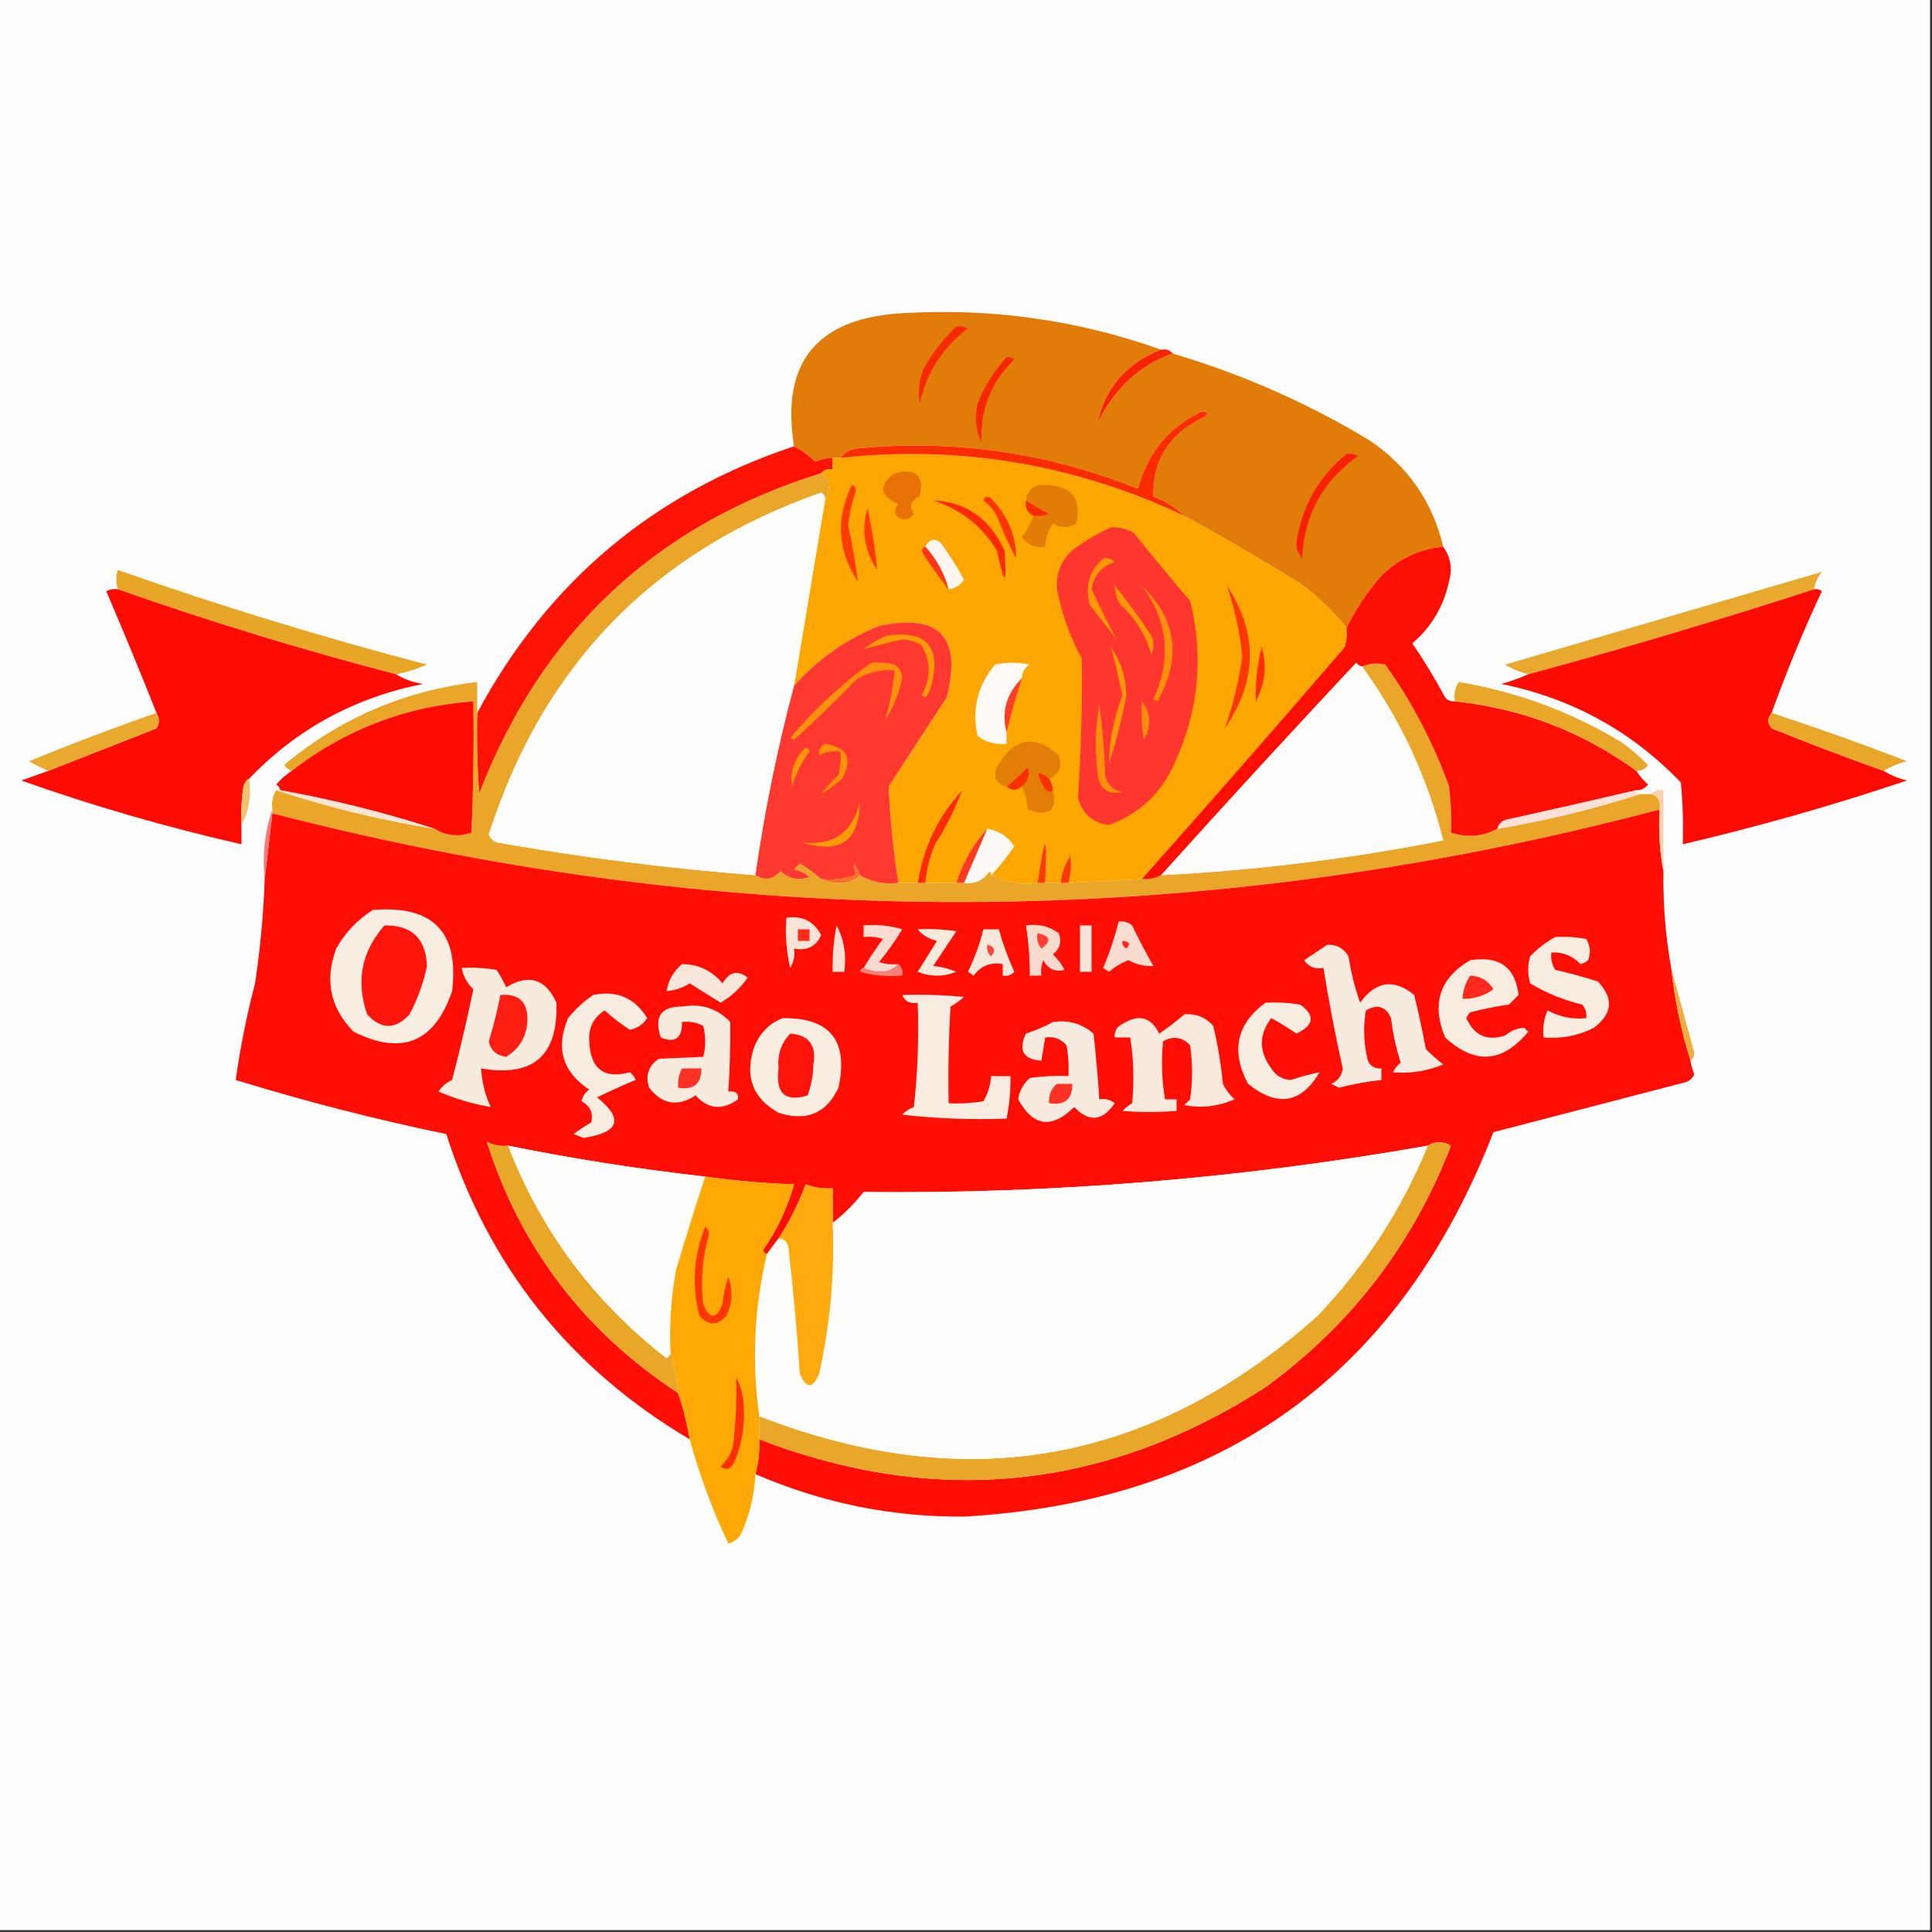 <?xml version="1.0" encoding="UTF-8"?>
<!DOCTYPE svg PUBLIC "-//W3C//DTD SVG 1.1//EN" "http://www.w3.org/Graphics/SVG/1.1/DTD/svg11.dtd">
<svg xmlns="http://www.w3.org/2000/svg" version="1.1" width="500px" height="500px" style="shape-rendering:geometricPrecision; text-rendering:geometricPrecision; image-rendering:optimizeQuality; fill-rule:evenodd; clip-rule:evenodd" xmlns:xlink="http://www.w3.org/1999/xlink">
<rect width="100%" height="100%" fill="#333333" stroke="none"/>
<g><path style="opacity:1" fill="#fffefe" d="M -0.5,-0.5 C 166.167,-0.5 332.833,-0.5 499.5,-0.5C 499.5,166.167 499.5,332.833 499.5,499.5C 332.833,499.5 166.167,499.5 -0.5,499.5C -0.5,332.833 -0.5,166.167 -0.5,-0.5 Z"/></g>
<g><path style="opacity:1" fill="#e17c08" d="M 300.5,90.5 C 291.556,93.938 286.056,100.271 284,109.5C 288.516,100.447 295.016,94.447 303.5,91.5C 321.469,96.818 338.469,104.318 354.5,114C 364.459,120.779 370.792,129.946 373.5,141.5C 367.298,142.101 361.965,144.601 357.5,149C 353.844,153.169 350.844,157.669 348.5,162.5C 345.029,158.197 341.029,154.364 336.5,151C 326.57,144.872 316.57,139.039 306.5,133.5C 304.235,131.358 301.568,129.691 298.5,128.5C 298.321,119.064 302.655,112.23 311.5,108C 312.888,107.111 312.722,106.611 311,106.5C 302.454,110.56 296.954,117.226 294.5,126.5C 271.288,117.191 247.288,113.691 222.5,116C 220.347,116.099 218.681,116.933 217.5,118.5C 216.833,118.5 216.167,118.5 215.5,118.5C 213.94,118.519 212.44,118.852 211,119.5C 209.359,117.861 207.526,116.527 205.5,115.5C 201.951,93.511 211.618,82.011 234.5,81C 257.262,79.76 279.262,82.926 300.5,90.5 Z"/></g>
<g><path style="opacity:1" fill="#f82401" d="M 300.5,90.5 C 301.791,90.263 302.791,90.596 303.5,91.5C 295.016,94.447 288.516,100.447 284,109.5C 286.056,100.271 291.556,93.938 300.5,90.5 Z"/></g>
<g><path style="opacity:1" fill="#f72901" d="M 247.5,84.5 C 248.552,84.35 249.552,84.517 250.5,85C 243.944,89.941 239.777,96.441 238,104.5C 237.542,101.442 237.876,98.442 239,95.5C 241.284,91.386 244.117,87.72 247.5,84.5 Z"/></g>
<g><path style="opacity:1" fill="#f82700" d="M 260.5,92.5 C 261.239,92.369 261.906,92.536 262.5,93C 256.474,98.888 253.641,106.054 254,114.5C 252.517,111.298 252.183,107.964 253,104.5C 254.747,100 257.247,96 260.5,92.5 Z"/></g>
<g><path style="opacity:1" fill="#fe1305" d="M 205.5,115.5 C 207.526,116.527 209.359,117.861 211,119.5C 212.44,118.852 213.94,118.519 215.5,118.5C 215.5,119.5 215.5,120.5 215.5,121.5C 214.209,121.263 213.209,121.596 212.5,122.5C 169.663,135.834 140.163,163.5 124,205.5C 123.5,198.508 123.334,191.508 123.5,184.5C 141.716,150.614 169.049,127.614 205.5,115.5 Z"/></g>
<g><path style="opacity:1" fill="#fea601" d="M 306.5,133.5 C 316.57,139.039 326.57,144.872 336.5,151C 341.029,154.364 345.029,158.197 348.5,162.5C 348.66,164.199 348.494,165.866 348,167.5C 330.664,187.668 313.164,207.668 295.5,227.5C 289.171,227.9 282.838,228.233 276.5,228.5C 277.167,226.181 277.334,223.847 277,221.5C 275.589,223.65 274.755,225.984 274.5,228.5C 273.167,228.5 271.833,228.5 270.5,228.5C 271.16,215.166 270.493,215.166 268.5,228.5C 264.029,229.089 260.029,228.423 256.5,226.5C 258.636,224.188 260.636,221.688 262.5,219C 260.789,216.481 258.455,214.981 255.5,214.5C 251.826,218.507 249.159,223.173 247.5,228.5C 244.833,228.5 242.167,228.5 239.5,228.5C 239.814,225.053 240.648,221.72 242,218.5C 244.934,213.966 247.267,209.3 249,204.5C 242.752,211.33 238.919,219.33 237.5,228.5C 235.833,228.5 234.167,228.5 232.5,228.5C 231.17,220.193 230.337,211.86 230,203.5C 235,195.833 240,188.167 245,180.5C 249.008,164.843 243.174,158.676 227.5,162C 218.91,165.455 211.577,170.622 205.5,177.5C 208.165,161.508 210.832,145.508 213.5,129.5C 214.152,128.551 214.486,127.385 214.5,126C 214.392,124.319 213.725,123.152 212.5,122.5C 213.209,121.596 214.209,121.263 215.5,121.5C 215.5,120.5 215.5,119.5 215.5,118.5C 216.167,118.5 216.833,118.5 217.5,118.5C 248.522,115.17 278.189,120.17 306.5,133.5 Z"/></g>
<g><path style="opacity:1" fill="#f92100" d="M 348.5,117.5 C 349.552,117.351 350.552,117.517 351.5,118C 342.371,124.421 337.538,133.254 337,144.5C 335.977,143.4 335.477,142.067 335.5,140.5C 336.863,131.141 341.196,123.475 348.5,117.5 Z"/></g>
<g><path style="opacity:1" fill="#e9a628" d="M 212.5,122.5 C 213.725,123.152 214.392,124.319 214.5,126C 214.486,127.385 214.152,128.551 213.5,129.5C 213.631,128.624 213.298,127.957 212.5,127.5C 169.151,142.683 140.485,172.183 126.5,216C 126.905,216.945 127.572,217.612 128.5,218C 150.697,221.922 173.031,224.755 195.5,226.5C 197.863,228.002 200.03,227.668 202,225.5C 204.121,227.457 206.621,227.957 209.5,227C 208.377,225.956 207.044,225.29 205.5,225C 206,224.5 206.5,224 207,223.5C 208.992,224.665 210.825,225.998 212.5,227.5C 213.964,228.16 215.631,228.493 217.5,228.5C 219.64,228.444 221.306,227.777 222.5,226.5C 225.488,228.273 228.821,228.94 232.5,228.5C 234.167,228.5 235.833,228.5 237.5,228.5C 238.167,228.5 238.833,228.5 239.5,228.5C 242.167,228.5 244.833,228.5 247.5,228.5C 248.167,228.5 248.833,228.5 249.5,228.5C 252.325,228.838 254.492,227.838 256,225.5C 256.399,225.728 256.565,226.062 256.5,226.5C 260.029,228.423 264.029,229.089 268.5,228.5C 269.167,228.5 269.833,228.5 270.5,228.5C 271.833,228.5 273.167,228.5 274.5,228.5C 275.167,228.5 275.833,228.5 276.5,228.5C 282.838,228.233 289.171,227.9 295.5,227.5C 297.292,227.634 298.958,227.301 300.5,226.5C 325.063,225.237 349.396,222.237 373.5,217.5C 369.365,201.062 362.365,186.062 352.5,172.5C 354.455,171.677 356.455,171.51 358.5,172C 365.432,181.695 370.932,192.195 375,203.5C 375.499,207.486 375.666,211.486 375.5,215.5C 379.727,216.849 383.727,216.516 387.5,214.5C 400.154,212.374 412.487,209.374 424.5,205.5C 425.5,205.5 426.5,205.5 427.5,205.5C 429.176,206.183 429.843,207.517 429.5,209.5C 309.907,241.096 190.24,241.429 70.5,210.5C 70.5,210.167 70.5,209.833 70.5,209.5C 70.216,207.585 70.549,205.919 71.5,204.5C 84.793,208.906 98.46,212.239 112.5,214.5C 115.473,216.325 118.639,216.658 122,215.5C 122.5,204.172 122.667,192.838 122.5,181.5C 104.935,182.797 89.269,188.797 75.5,199.5C 74.711,199.217 74.044,198.717 73.5,198C 87.986,185.889 104.652,178.723 123.5,176.5C 123.5,179.167 123.5,181.833 123.5,184.5C 123.334,191.508 123.5,198.508 124,205.5C 140.163,163.5 169.663,135.834 212.5,122.5 Z"/></g>
<g><path style="opacity:1" fill="#e77103" d="M 231.5,122.5 C 237.113,121.079 239.28,123.079 238,128.5C 235.684,129.522 235.184,131.022 236.5,133C 235.135,134.682 233.635,134.849 232,133.5C 231.508,132.451 231.674,131.451 232.5,130.5C 227.61,128.296 227.277,125.629 231.5,122.5 Z"/></g>
<g><path style="opacity:1" fill="#fa2c00" d="M 306.5,133.5 C 278.189,120.17 248.522,115.17 217.5,118.5C 218.681,116.933 220.347,116.099 222.5,116C 247.288,113.691 271.288,117.191 294.5,126.5C 296.954,117.226 302.454,110.56 311,106.5C 312.722,106.611 312.888,107.111 311.5,108C 302.655,112.23 298.321,119.064 298.5,128.5C 301.568,129.691 304.235,131.358 306.5,133.5 Z"/></g>
<g><path style="opacity:1" fill="#e27c05" d="M 267.5,133.5 C 268.873,133.657 270.207,133.49 271.5,133C 269.422,131.923 267.422,130.757 265.5,129.5C 265.956,126.714 267.623,125.381 270.5,125.5C 277.373,125.69 280.039,129.023 278.5,135.5C 276.516,136.706 274.516,136.706 272.5,135.5C 271.232,137.304 270.565,139.304 270.5,141.5C 267.944,141.868 265.944,141.034 264.5,139C 265.741,137.269 266.741,135.436 267.5,133.5 Z"/></g>
<g><path style="opacity:1" fill="#fefefd" d="M 213.5,129.5 C 210.832,145.508 208.165,161.508 205.5,177.5C 201.203,193.613 197.869,209.946 195.5,226.5C 173.031,224.755 150.697,221.922 128.5,218C 127.572,217.612 126.905,216.945 126.5,216C 140.485,172.183 169.151,142.683 212.5,127.5C 213.298,127.957 213.631,128.624 213.5,129.5 Z"/></g>
<g><path style="opacity:1" fill="#ff3b00" d="M 220.5,125.5 C 221.097,125.735 221.43,126.235 221.5,127C 220.517,129.93 219.851,132.93 219.5,136C 220.595,140.858 221.428,145.691 222,150.5C 216.731,142.449 216.231,134.116 220.5,125.5 Z"/></g>
<g><path style="opacity:1" fill="#f92b00" d="M 265.5,129.5 C 267.422,130.757 269.422,131.923 271.5,133C 270.207,133.49 268.873,133.657 267.5,133.5C 265.896,132.713 265.229,131.38 265.5,129.5 Z"/></g>
<g><path style="opacity:1" fill="#ff2b00" d="M 241.5,129.5 C 250.023,129.89 256.189,134.224 260,142.5C 260.619,151.696 259.952,151.696 258,142.5C 254.135,136.139 248.635,131.806 241.5,129.5 Z"/></g>
<g><path style="opacity:1" fill="#ff3600" d="M 254.5,129.5 C 254.897,128.475 255.563,128.308 256.5,129C 260.763,133.352 262.93,138.519 263,144.5C 261.076,140.983 259.409,137.316 258,133.5C 257.051,131.907 255.885,130.574 254.5,129.5 Z"/></g>
<g><path style="opacity:1" fill="#ff372f" d="M 287.5,136.5 C 289.655,136.372 291.655,136.872 293.5,138C 298.214,143.926 303.047,149.759 308,155.5C 311.57,169.876 310.236,183.876 304,197.5C 300.557,205.279 294.89,210.612 287,213.5C 282.797,212.966 280.13,210.632 279,206.5C 279.771,194.527 280.104,182.527 280,170.5C 276.826,164.659 274.659,158.492 273.5,152C 273.393,147.217 275.393,143.55 279.5,141C 282.099,139.205 284.766,137.705 287.5,136.5 Z"/></g>
<g><path style="opacity:1" fill="#fff6ef" d="M 245.5,152.5 C 244.365,148.364 242.365,144.697 239.5,141.5C 240.427,139.524 241.76,139.191 243.5,140.5C 245.698,143.533 247.698,146.7 249.5,150C 248.529,151.481 247.196,152.315 245.5,152.5 Z"/></g>
<g><path style="opacity:1" fill="#fe0f03" d="M 373.5,141.5 C 375.427,144.137 375.927,147.137 375,150.5C 373.623,156.925 370.456,162.258 365.5,166.5C 368.585,171 371.418,175.667 374,180.5C 374.671,181.252 375.504,181.586 376.5,181.5C 393.838,183.343 409.504,189.343 423.5,199.5C 424.29,200.794 425.29,201.961 426.5,203C 425.756,204.039 424.756,204.539 423.5,204.5C 412.529,207.061 401.529,209.561 390.5,212C 388.881,212.236 387.881,213.069 387.5,214.5C 383.727,216.516 379.727,216.849 375.5,215.5C 375.666,211.486 375.499,207.486 375,203.5C 370.932,192.195 365.432,181.695 358.5,172C 356.455,171.51 354.455,171.677 352.5,172.5C 351.883,172.389 351.383,172.056 351,171.5C 333.961,189.703 317.127,208.037 300.5,226.5C 298.958,227.301 297.292,227.634 295.5,227.5C 313.164,207.668 330.664,187.668 348,167.5C 348.494,165.866 348.66,164.199 348.5,162.5C 350.844,157.669 353.844,153.169 357.5,149C 361.965,144.601 367.298,142.101 373.5,141.5 Z"/></g>
<g><path style="opacity:1" fill="#ff3900" d="M 224.5,131.5 C 225.653,136.703 226.486,142.036 227,147.5C 223.711,142.517 222.878,137.184 224.5,131.5 Z"/></g>
<g><path style="opacity:1" fill="#ff351d" d="M 239.5,141.5 C 242.365,144.697 244.365,148.364 245.5,152.5C 243.516,150.072 241.349,147.072 239,143.5C 238.308,142.563 238.475,141.897 239.5,141.5 Z"/></g>
<g><path style="opacity:1" fill="#e8a627" d="M 102.5,174.5 C 78.11,168.145 54.11,160.812 30.5,152.5C 29.948,150.669 29.948,149.003 30.5,147.5C 56.834,156.778 83.501,164.945 110.5,172C 107.92,173.144 105.253,173.978 102.5,174.5 Z"/></g>
<g><path style="opacity:1" fill="#e9a92f" d="M 469.5,152.5 C 445.015,160.454 420.349,167.788 395.5,174.5C 393.37,173.968 391.37,173.135 389.5,172C 416.925,163.981 444.258,155.981 471.5,148C 470.418,149.33 469.751,150.83 469.5,152.5 Z"/></g>
<g><path style="opacity:1" fill="#ff9708" d="M 285.5,144.5 C 286.675,144.281 287.675,144.614 288.5,145.5C 285.067,146.6 283.067,148.933 282.5,152.5C 284.62,157.045 286.786,161.378 289,165.5C 286.667,162.5 284.333,159.5 282,156.5C 280.745,151.738 281.912,147.738 285.5,144.5 Z"/></g>
<g><path style="opacity:1" fill="#fe0b03" d="M 30.5,152.5 C 54.11,160.812 78.11,168.145 102.5,174.5C 104.562,175.776 106.896,176.61 109.5,177C 91.788,180.517 76.788,188.683 64.5,201.5C 63.778,201.918 63.278,202.584 63,203.5C 62.502,206.817 62.335,210.15 62.5,213.5C 62.5,215.167 62.5,216.833 62.5,218.5C 43.141,214.101 24.14,208.601 5.5,202C 7.854,201.153 10.188,200.32 12.5,199.5C 21.805,195.841 31.138,192.175 40.5,188.5C 41.292,187.3 41.292,185.967 40.5,184.5C 36.311,173.954 31.978,163.454 27.5,153C 28.448,152.517 29.448,152.351 30.5,152.5 Z"/></g>
<g><path style="opacity:1" fill="#fe0c03" d="M 469.5,152.5 C 470.239,152.369 470.906,152.536 471.5,153C 466.677,163.305 462.343,173.805 458.5,184.5C 457.374,185.858 457.374,187.192 458.5,188.5C 468.112,192.37 477.779,196.037 487.5,199.5C 489.277,200.6 491.277,201.434 493.5,202C 474.417,208.417 455.084,213.917 435.5,218.5C 435.666,213.156 435.499,207.823 435,202.5C 422.236,189.198 406.736,180.698 388.5,177C 391.004,176.302 393.337,175.469 395.5,174.5C 420.349,167.788 445.015,160.454 469.5,152.5 Z"/></g>
<g><path style="opacity:1" fill="#ff3830" d="M 232.5,228.5 C 228.821,228.94 225.488,228.273 222.5,226.5C 220.933,222.582 220.599,222.582 221.5,226.5C 218.572,227.484 215.572,227.817 212.5,227.5C 210.825,225.998 208.992,224.665 207,223.5C 206.5,224 206,224.5 205.5,225C 207.044,225.29 208.377,225.956 209.5,227C 206.621,227.957 204.121,227.457 202,225.5C 200.03,227.668 197.863,228.002 195.5,226.5C 197.869,209.946 201.203,193.613 205.5,177.5C 211.577,170.622 218.91,165.455 227.5,162C 243.174,158.676 249.008,164.843 245,180.5C 240,188.167 235,195.833 230,203.5C 230.337,211.86 231.17,220.193 232.5,228.5 Z"/></g>
<g><path style="opacity:1" fill="#ff9608" d="M 288.5,151.5 C 291.803,155.651 294.97,159.985 298,164.5C 298.667,166.167 298.667,167.833 298,169.5C 296.554,164.393 293.888,160.06 290,156.5C 288.991,154.975 288.491,153.308 288.5,151.5 Z"/></g>
<g><path style="opacity:1" fill="#ff9a07" d="M 229.5,164.5 C 239.834,163.003 243.667,167.336 241,177.5C 240.751,178.624 240.251,179.624 239.5,180.5C 239.167,180.333 238.833,180.167 238.5,180C 240.96,175.617 240.96,171.284 238.5,167C 236.966,166.077 235.299,165.577 233.5,165.5C 230.037,166.275 226.703,167.108 223.5,168C 225.432,166.541 227.432,165.375 229.5,164.5 Z"/></g>
<g><path style="opacity:1" fill="#ff900c" d="M 295.5,151.5 C 304.552,160.37 305.885,170.37 299.5,181.5C 299.167,181.333 298.833,181.167 298.5,181C 303.271,170.509 302.271,160.676 295.5,151.5 Z"/></g>
<g><path style="opacity:1" fill="#fffaf6" d="M 264.5,175.5 C 260.487,179.525 259.153,184.192 260.5,189.5C 260.5,190.5 260.5,191.5 260.5,192.5C 257.728,192.78 255.228,192.113 253,190.5C 251.473,183.56 252.973,177.393 257.5,172C 260.5,171.333 263.5,171.333 266.5,172C 265.177,172.816 264.511,173.983 264.5,175.5 Z"/></g>
<g><path style="opacity:1" fill="#ff910d" d="M 225.5,171.5 C 227.527,171.338 229.527,171.505 231.5,172C 232.804,172.804 233.471,173.971 233.5,175.5C 232.677,179.477 231.177,183.143 229,186.5C 230.28,182.358 231.113,178.025 231.5,173.5C 227.869,173.16 224.536,173.994 221.5,176C 216.319,181.348 210.985,186.515 205.5,191.5C 205.167,191.333 204.833,191.167 204.5,191C 210.773,183.512 217.773,177.012 225.5,171.5 Z"/></g>
<g><path style="opacity:1" fill="#fffdfc" d="M 352.5,172.5 C 362.365,186.062 369.365,201.062 373.5,217.5C 349.396,222.237 325.063,225.237 300.5,226.5C 317.127,208.037 333.961,189.703 351,171.5C 351.383,172.056 351.883,172.389 352.5,172.5 Z"/></g>
<g><path style="opacity:1" fill="#ff3000" d="M 326.5,167.5 C 327.958,172.221 327.458,176.887 325,181.5C 324.842,176.785 325.342,172.119 326.5,167.5 Z"/></g>
<g><path style="opacity:1" fill="#ff3700" d="M 317.5,151.5 C 325.603,163.863 325.436,176.196 317,188.5C 319.073,182.585 320.573,176.418 321.5,170C 320.866,163.663 319.533,157.496 317.5,151.5 Z"/></g>
<g><path style="opacity:1" fill="#e9a72a" d="M 423.5,199.5 C 409.504,189.343 393.838,183.343 376.5,181.5C 376.215,179.712 376.548,178.045 377.5,176.5C 392.501,179 406.501,184.166 419.5,192C 422.02,193.763 424.353,195.763 426.5,198C 425.756,199.039 424.756,199.539 423.5,199.5 Z"/></g>
<g><path style="opacity:1" fill="#ff3d29" d="M 264.5,175.5 C 262.923,180.215 261.59,184.882 260.5,189.5C 259.153,184.192 260.487,179.525 264.5,175.5 Z"/></g>
<g><path style="opacity:1" fill="#fe0c03" d="M 112.5,214.5 C 99.515,210.297 86.182,206.964 72.5,204.5C 72.389,203.883 72.056,203.383 71.5,203C 72.731,201.595 74.064,200.429 75.5,199.5C 89.269,188.797 104.935,182.797 122.5,181.5C 122.667,192.838 122.5,204.172 122,215.5C 118.639,216.658 115.473,216.325 112.5,214.5 Z"/></g>
<g><path style="opacity:1" fill="#ff9708" d="M 287.5,167.5 C 290.078,171.183 291.412,175.35 291.5,180C 290.424,185.904 288.924,191.737 287,197.5C 287.126,191.49 288.293,185.657 290.5,180C 289.598,175.798 288.598,171.632 287.5,167.5 Z"/></g>
<g><path style="opacity:1" fill="#ff8d0d" d="M 295.5,181.5 C 297.918,184.464 298.085,187.798 296,191.5C 295.502,188.183 295.335,184.85 295.5,181.5 Z"/></g>
<g><path style="opacity:1" fill="#e8a728" d="M 458.5,184.5 C 470.245,188.36 481.912,192.527 493.5,197C 491.277,197.566 489.277,198.4 487.5,199.5C 477.779,196.037 468.112,192.37 458.5,188.5C 457.374,187.192 457.374,185.858 458.5,184.5 Z"/></g>
<g><path style="opacity:1" fill="#e9a92e" d="M 40.5,184.5 C 41.292,185.967 41.292,187.3 40.5,188.5C 31.138,192.175 21.805,195.841 12.5,199.5C 10.841,198.819 9.175,197.985 7.5,197C 18.407,192.532 29.407,188.365 40.5,184.5 Z"/></g>
<g><path style="opacity:1" fill="#e27d05" d="M 271.5,201.5 C 268.463,199.04 267.963,199.707 270,203.5C 270.838,204.999 271.671,205.332 272.5,204.5C 273.656,209.821 271.489,211.488 266,209.5C 265.809,207.292 265.309,205.292 264.5,203.5C 266.113,202.162 266.613,200.495 266,198.5C 264.27,200.402 262.437,202.069 260.5,203.5C 257.756,202.928 256.923,201.262 258,198.5C 262.39,190.92 267.723,189.92 274,195.5C 274.966,198.34 274.133,200.34 271.5,201.5 Z"/></g>
<g><path style="opacity:1" fill="#ff900b" d="M 284.5,182.5 C 285.328,188.319 285.828,194.319 286,200.5C 286.51,203.005 288.01,204.505 290.5,205C 286.405,205.751 284.238,203.918 284,199.5C 283.313,193.796 283.479,188.13 284.5,182.5 Z"/></g>
<g><path style="opacity:1" fill="#ff9209" d="M 213.5,192.5 C 219.237,193.307 220.737,196.307 218,201.5C 211.492,206.747 211.159,206.414 217,200.5C 217.495,198.527 217.662,196.527 217.5,194.5C 215.533,194.261 213.699,194.594 212,195.5C 211.761,194.212 212.261,193.212 213.5,192.5 Z"/></g>
<g><path style="opacity:1" fill="#ff9509" d="M 208.5,193.5 C 209.043,193.56 209.376,193.893 209.5,194.5C 207.473,197.221 205.973,200.221 205,203.5C 204.396,199.585 205.563,196.251 208.5,193.5 Z"/></g>
<g><path style="opacity:1" fill="#f83000" d="M 271.5,201.5 C 272.11,202.391 272.443,203.391 272.5,204.5C 271.671,205.332 270.838,204.999 270,203.5C 267.963,199.707 268.463,199.04 271.5,201.5 Z"/></g>
<g><path style="opacity:1" fill="#f92f00" d="M 264.5,203.5 C 263.039,204.686 261.705,204.686 260.5,203.5C 262.437,202.069 264.27,200.402 266,198.5C 266.613,200.495 266.113,202.162 264.5,203.5 Z"/></g>
<g><path style="opacity:1" fill="#ffe1d8" d="M 423.5,204.5 C 423.5,205.167 423.833,205.5 424.5,205.5C 412.487,209.374 400.154,212.374 387.5,214.5C 387.881,213.069 388.881,212.236 390.5,212C 401.529,209.561 412.529,207.061 423.5,204.5 Z"/></g>
<g><path style="opacity:1" fill="#f1c26e" d="M 64.5,201.5 C 65.089,205.971 64.423,209.971 62.5,213.5C 62.335,210.15 62.502,206.817 63,203.5C 63.278,202.584 63.778,201.918 64.5,201.5 Z"/></g>
<g><path style="opacity:1" fill="#fe0e05" d="M 429.5,209.5 C 429.179,215.026 429.512,220.36 430.5,225.5C 430.363,233.92 431.03,242.253 432.5,250.5C 433.404,258.686 435.07,266.686 437.5,274.5C 437.678,275.695 438.011,276.862 438.5,278C 438.095,278.945 437.428,279.612 436.5,280C 419.81,284.339 403.143,288.672 386.5,293C 362.244,355.477 316.577,388.643 249.5,392.5C 230.696,392.631 212.696,388.964 195.5,381.5C 196.299,378.57 196.632,375.57 196.5,372.5C 242.477,390.122 286.143,385.622 327.5,359C 349.642,342.882 365.642,322.049 375.5,296.5C 373.484,295.306 371.484,295.306 369.5,296.5C 321.227,305.009 272.56,309.009 223.5,308.5C 221.146,311.521 218.479,314.188 215.5,316.5C 215.5,313.5 215.5,310.5 215.5,307.5C 213.08,307.708 210.747,307.374 208.5,306.5C 206.685,311.463 204.352,316.13 201.5,320.5C 200.488,321.872 199.488,323.205 198.5,324.5C 197.957,324.44 197.624,324.107 197.5,323.5C 201.141,318.222 203.807,312.556 205.5,306.5C 197.794,306.245 190.128,305.578 182.5,304.5C 165.349,302.574 148.349,299.908 131.5,296.5C 129.533,296.739 127.699,296.406 126,295.5C 134.743,322.948 151.243,344.614 175.5,360.5C 176.808,364.4 177.808,368.4 178.5,372.5C 147.486,354.153 126.486,327.82 115.5,293.5C 97.102,289.692 78.935,285.025 61,279.5C 62.171,271.136 63.838,262.803 66,254.5C 67.362,245.545 68.196,236.545 68.5,227.5C 69.167,221.833 69.833,216.167 70.5,210.5C 190.24,241.429 309.907,241.096 429.5,209.5 Z"/></g>
<g><path style="opacity:1" fill="#fee6d5" d="M 71.5,204.5 C 71.833,204.5 72.167,204.5 72.5,204.5C 86.182,206.964 99.515,210.297 112.5,214.5C 98.46,212.239 84.793,208.906 71.5,204.5 Z"/></g>
<g><path style="opacity:1" fill="#ff7675" d="M 70.5,209.5 C 70.5,209.833 70.5,210.167 70.5,210.5C 69.833,216.167 69.167,221.833 68.5,227.5C 67.88,221.074 68.547,215.074 70.5,209.5 Z"/></g>
<g><path style="opacity:1" fill="#fff9f6" d="M 255.5,214.5 C 258.455,214.981 260.789,216.481 262.5,219C 260.636,221.688 258.636,224.188 256.5,226.5C 256.565,226.062 256.399,225.728 256,225.5C 254.492,227.838 252.325,228.838 249.5,228.5C 251.5,223.833 253.5,219.167 255.5,214.5 Z"/></g>
<g><path style="opacity:1" fill="#f8d2aa" d="M 427.5,205.5 C 428.209,204.596 429.209,204.263 430.5,204.5C 430.5,211.5 430.5,218.5 430.5,225.5C 429.512,220.36 429.179,215.026 429.5,209.5C 429.843,207.517 429.176,206.183 427.5,205.5 Z"/></g>
<g><path style="opacity:1" fill="#ff9a07" d="M 222.5,207.5 C 222.494,217.638 217.494,221.138 207.5,218C 215.668,218.995 220.668,215.495 222.5,207.5 Z"/></g>
<g><path style="opacity:1" fill="#ff2c00" d="M 239.5,228.5 C 238.833,228.5 238.167,228.5 237.5,228.5C 238.919,219.33 242.752,211.33 249,204.5C 247.267,209.3 244.934,213.966 242,218.5C 240.648,221.72 239.814,225.053 239.5,228.5 Z"/></g>
<g><path style="opacity:1" fill="#ff3922" d="M 255.5,214.5 C 253.5,219.167 251.5,223.833 249.5,228.5C 248.833,228.5 248.167,228.5 247.5,228.5C 249.159,223.173 251.826,218.507 255.5,214.5 Z"/></g>
<g><path style="opacity:1" fill="#fe3900" d="M 276.5,228.5 C 275.833,228.5 275.167,228.5 274.5,228.5C 274.755,225.984 275.589,223.65 277,221.5C 277.334,223.847 277.167,226.181 276.5,228.5 Z"/></g>
<g><path style="opacity:1" fill="#ff3d00" d="M 270.5,228.5 C 269.833,228.5 269.167,228.5 268.5,228.5C 270.493,215.166 271.16,215.166 270.5,228.5 Z"/></g>
<g><path style="opacity:1" fill="#f77124" d="M 222.5,226.5 C 221.306,227.777 219.64,228.444 217.5,228.5C 215.631,228.493 213.964,228.16 212.5,227.5C 215.572,227.817 218.572,227.484 221.5,226.5C 220.599,222.582 220.933,222.582 222.5,226.5 Z"/></g>
<g><path style="opacity:1" fill="#f7ede0" d="M 96.5,235.5 C 112.038,234.203 118.871,241.203 117,256.5C 112.503,269.776 104.003,273.276 91.5,267C 85.463,260.867 83.963,253.7 87,245.5C 89.359,241.31 92.526,237.977 96.5,235.5 Z"/></g>
<g><path style="opacity:1" fill="#f8e5d8" d="M 203.5,237.5 C 207.639,236.903 210.639,238.403 212.5,242C 211.214,244.946 208.881,246.112 205.5,245.5C 205.785,247.288 205.452,248.955 204.5,250.5C 203.508,246.217 203.174,241.884 203.5,237.5 Z"/></g>
<g><path style="opacity:1" fill="#f9dccf" d="M 289.5,238.5 C 290.822,238.33 291.989,238.663 293,239.5C 294.706,243.079 296.539,246.579 298.5,250C 296.243,250.112 294.076,249.612 292,248.5C 290.145,249.244 288.479,250.244 287,251.5C 286.5,251.167 286,250.833 285.5,250.5C 287.142,246.595 288.476,242.595 289.5,238.5 Z"/></g>
<g><path style="opacity:1" fill="#f9e1d3" d="M 216.5,239.5 C 218.423,243.029 219.089,247.029 218.5,251.5C 217.5,251.5 216.5,251.5 215.5,251.5C 215.395,247.452 215.728,243.452 216.5,239.5 Z"/></g>
<g><path style="opacity:1" fill="#f8e3d6" d="M 279.5,239.5 C 280.5,239.5 281.5,239.5 282.5,239.5C 282.5,243.5 282.5,247.5 282.5,251.5C 281.5,251.5 280.5,251.5 279.5,251.5C 279.5,247.5 279.5,243.5 279.5,239.5 Z"/></g>
<g><path style="opacity:1" fill="#ff150b" d="M 99.5,239.5 C 106.568,239.401 110.235,242.901 110.5,250C 109.601,254.363 108.101,258.529 106,262.5C 102.333,266.5 98.667,266.5 95,262.5C 92.064,253.931 93.564,246.265 99.5,239.5 Z"/></g>
<g><path style="opacity:1" fill="#f9dccf" d="M 232.5,249.5 C 231.486,250.765 229.986,251.431 228,251.5C 226.293,251.492 224.793,251.158 223.5,250.5C 225.032,247.943 226.699,245.443 228.5,243C 226.866,242.506 225.199,242.34 223.5,242.5C 223.5,241.5 223.5,240.5 223.5,239.5C 226.898,239.18 230.232,239.513 233.5,240.5C 231.694,243.472 229.694,246.305 227.5,249C 229.134,249.494 230.801,249.66 232.5,249.5 Z"/></g>
<g><path style="opacity:1" fill="#f7e9dc" d="M 237.5,240.5 C 240.85,240.335 244.183,240.502 247.5,241C 245.5,244 243.5,247 241.5,250C 243.577,250.192 245.577,250.692 247.5,251.5C 244.167,252.833 240.833,252.833 237.5,251.5C 239.167,248.833 240.833,246.167 242.5,243.5C 240.345,242.999 238.678,241.999 237.5,240.5 Z"/></g>
<g><path style="opacity:1" fill="#f7e8db" d="M 254.5,240.5 C 255.833,240.5 257.167,240.5 258.5,240.5C 259.534,244.243 260.868,247.91 262.5,251.5C 261.675,252.386 260.675,252.719 259.5,252.5C 259.5,251.5 259.5,250.5 259.5,249.5C 256.313,248.96 253.813,249.96 252,252.5C 251.5,252.167 251,251.833 250.5,251.5C 252.234,247.963 253.568,244.296 254.5,240.5 Z"/></g>
<g><path style="opacity:1" fill="#fadacd" d="M 265.5,239.5 C 268.685,239.02 271.519,239.686 274,241.5C 274.825,243.701 274.325,245.534 272.5,247C 273.743,248.154 274.743,249.488 275.5,251C 273.097,251.63 271.263,250.797 270,248.5C 269.51,249.793 269.343,251.127 269.5,252.5C 268.5,252.5 267.5,252.5 266.5,252.5C 266.533,248.131 266.2,243.798 265.5,239.5 Z"/></g>
<g><path style="opacity:1" fill="#ff2a1b" d="M 206.5,240.5 C 207.5,240.5 208.5,240.5 209.5,240.5C 209.5,241.5 209.5,242.5 209.5,243.5C 208.5,243.5 207.5,243.5 206.5,243.5C 206.5,242.5 206.5,241.5 206.5,240.5 Z"/></g>
<g><path style="opacity:1" fill="#f7ecdf" d="M 402.5,242.5 C 405.187,242.336 407.854,242.503 410.5,243C 411.576,244.726 411.743,246.559 411,248.5C 410.439,249.022 409.772,249.355 409,249.5C 407.013,247.372 404.513,246.372 401.5,246.5C 401.286,248.144 401.62,249.644 402.5,251C 406.211,251.844 409.877,252.844 413.5,254C 417.675,258.306 417.342,262.306 412.5,266C 408.414,268.053 404.08,268.887 399.5,268.5C 399.192,266.076 399.526,263.743 400.5,261.5C 403.612,263.184 406.946,263.85 410.5,263.5C 410.67,262.178 410.337,261.011 409.5,260C 404.672,258.842 400.172,257.008 396,254.5C 395.333,252.167 395.333,249.833 396,247.5C 397.965,245.45 400.132,243.783 402.5,242.5 Z"/></g>
<g><path style="opacity:1" fill="#fe3f32" d="M 268.5,241.5 C 271.861,242.203 272.194,243.537 269.5,245.5C 268.571,244.311 268.238,242.978 268.5,241.5 Z"/></g>
<g><path style="opacity:1" fill="#fe2920" d="M 290.5,243.5 C 292.337,243.639 292.67,244.306 291.5,245.5C 290.702,245.043 290.369,244.376 290.5,243.5 Z"/></g>
<g><path style="opacity:1" fill="#ff4739" d="M 255.5,244.5 C 257.465,244.948 257.798,245.948 256.5,247.5C 255.614,246.675 255.281,245.675 255.5,244.5 Z"/></g>
<g><path style="opacity:1" fill="#f7ebdf" d="M 343.5,244.5 C 345.903,244.393 347.736,245.393 349,247.5C 349.622,251.612 350.622,255.612 352,259.5C 356.077,253.88 360.744,253.213 366,257.5C 367.128,262.139 368.128,266.805 369,271.5C 370.456,272.92 371.956,274.253 373.5,275.5C 369.186,277.236 364.853,277.903 360.5,277.5C 360.977,276.522 361.643,275.689 362.5,275C 361.296,271.284 360.462,267.45 360,263.5C 358.64,260.449 356.473,259.782 353.5,261.5C 352.751,265.803 352.918,270.136 354,274.5C 354.71,275.973 355.876,276.64 357.5,276.5C 357.5,277.5 357.5,278.5 357.5,279.5C 353.797,279.907 350.13,280.574 346.5,281.5C 345.833,281.167 345.167,280.833 344.5,280.5C 346.272,279.73 347.272,278.397 347.5,276.5C 345.574,267.871 343.907,259.204 342.5,250.5C 340.335,250.884 338.668,250.217 337.5,248.5C 339.565,247.143 341.565,245.81 343.5,244.5 Z"/></g>
<g><path style="opacity:1" fill="#f8e6da" d="M 176.5,249.5 C 180.719,249.528 184.219,251.195 187,254.5C 188.737,251.467 190.903,250.967 193.5,253C 191.644,255.69 189.311,257.856 186.5,259.5C 183.809,257.797 181.143,256.13 178.5,254.5C 176.675,255.651 174.675,256.318 172.5,256.5C 172.961,253.697 174.295,251.363 176.5,249.5 Z"/></g>
<g><path style="opacity:1" fill="#f7ecdf" d="M 380.5,248.5 C 388,247.303 392.167,250.303 393,257.5C 392.167,258.333 391.333,259.167 390.5,260C 387.123,260.452 383.789,261.118 380.5,262C 380.043,262.414 379.709,262.914 379.5,263.5C 381.5,267.997 384.834,269.497 389.5,268C 391.055,266.711 392.721,266.044 394.5,266C 394.833,266.333 395.167,266.667 395.5,267C 388.862,275.08 381.695,275.58 374,268.5C 370.406,259.788 372.573,253.121 380.5,248.5 Z"/></g>
<g><path style="opacity:1" fill="#f7ebde" d="M 119.5,250.5 C 122.518,250.335 125.518,250.502 128.5,251C 129.46,252.419 130.293,253.919 131,255.5C 136.852,251.973 141.186,253.307 144,259.5C 144.476,273.192 137.976,278.858 124.5,276.5C 124.741,280.135 125.575,283.468 127,286.5C 122.355,285.713 117.855,284.38 113.5,282.5C 114.347,281.155 115.513,280.155 117,279.5C 119.037,271.72 120.871,263.887 122.5,256C 120.888,254.518 119.888,252.685 119.5,250.5 Z"/></g>
<g><path style="opacity:1" fill="#fb8178" d="M 232.5,249.5 C 233.404,250.209 233.737,251.209 233.5,252.5C 229.774,252.823 226.107,252.489 222.5,251.5C 222.624,250.893 222.957,250.56 223.5,250.5C 224.793,251.158 226.293,251.492 228,251.5C 229.986,251.431 231.486,250.765 232.5,249.5 Z"/></g>
<g><path style="opacity:1" fill="#ff2a1d" d="M 380.5,252.5 C 383.084,252.569 385.084,253.735 386.5,256C 384.138,257.731 381.471,258.565 378.5,258.5C 378.604,256.297 379.27,254.297 380.5,252.5 Z"/></g>
<g><path style="opacity:1" fill="#f7ecdf" d="M 153.5,257.5 C 159.624,256.231 164.291,258.231 167.5,263.5C 166.451,265.112 164.951,266.112 163,266.5C 160.702,265.039 158.535,263.372 156.5,261.5C 153.583,263.334 152.25,266 152.5,269.5C 152.776,276.624 156.276,279.291 163,277.5C 163.692,278.025 164.192,278.692 164.5,279.5C 161.1,280.909 157.767,282.409 154.5,284C 161.49,289.582 160.323,293.082 151,294.5C 150.167,294.167 149.333,293.833 148.5,293.5C 149.914,292.376 151.414,291.376 153,290.5C 153.597,288.076 152.763,286.243 150.5,285C 150.759,283.739 151.426,282.739 152.5,282C 145.574,277.422 143.741,271.255 147,263.5C 148.914,261.144 151.081,259.144 153.5,257.5 Z"/></g>
<g><path style="opacity:1" fill="#f7ecdf" d="M 233.5,257.5 C 238.844,257.334 244.177,257.501 249.5,258C 248.421,258.956 247.255,259.789 246,260.5C 245.5,268.827 245.334,277.16 245.5,285.5C 248.518,285.665 251.518,285.498 254.5,285C 255.669,282.993 256.335,280.827 256.5,278.5C 258.167,278.5 259.833,278.5 261.5,278.5C 261.577,282.215 261.244,285.881 260.5,289.5C 251.475,289.832 242.475,289.498 233.5,288.5C 234.328,287.585 235.328,286.919 236.5,286.5C 237.498,277.525 237.832,268.525 237.5,259.5C 235.517,259.843 234.183,259.176 233.5,257.5 Z"/></g>
<g><path style="opacity:1" fill="#ff1e12" d="M 129.5,257.5 C 134.248,257.081 136.581,259.248 136.5,264C 136.317,268.209 134.483,271.376 131,273.5C 128.501,273.184 127.001,271.851 126.5,269.5C 127.717,265.513 128.717,261.513 129.5,257.5 Z"/></g>
<g><path style="opacity:1" fill="#f7ece0" d="M 327.5,259.5 C 330.518,259.335 333.518,259.502 336.5,260C 340.421,262.807 340.087,265.307 335.5,267.5C 333.417,266.041 331.25,264.708 329,263.5C 325.757,267.762 325.757,272.096 329,276.5C 330.182,278.357 331.849,279.357 334,279.5C 336.472,278.678 338.972,278.011 341.5,277.5C 336.752,285.587 330.585,286.587 323,280.5C 318.499,272.02 319.999,265.02 327.5,259.5 Z"/></g>
<g><path style="opacity:1" fill="#f7ebde" d="M 176.5,260.5 C 181.447,259.628 185.613,260.961 189,264.5C 189.036,270.487 188.869,276.487 188.5,282.5C 190.355,282.272 191.188,282.939 191,284.5C 187.006,287.415 183.34,287.081 180,283.5C 175.396,286.516 171.396,285.85 168,281.5C 166.959,278.364 167.793,275.864 170.5,274C 174.446,273.825 178.28,273.658 182,273.5C 182.667,270.833 182.667,268.167 182,265.5C 180.301,264.594 178.467,264.261 176.5,264.5C 176.574,268.701 174.741,270.035 171,268.5C 169.22,263.135 171.054,260.468 176.5,260.5 Z"/></g>
<g><path style="opacity:1" fill="#f7eee1" d="M 202.5,263.5 C 214.801,263.312 219.635,269.312 217,281.5C 213.903,288.132 208.736,290.299 201.5,288C 194.93,284.345 192.763,278.845 195,271.5C 196.353,267.65 198.853,264.983 202.5,263.5 Z"/></g>
<g><path style="opacity:1" fill="#f8e9dc" d="M 306.5,262.5 C 309.505,262.253 312.005,263.253 314,265.5C 315.161,270.414 315.994,275.414 316.5,280.5C 317.249,282.036 318.249,283.369 319.5,284.5C 315.335,286.352 311.002,286.852 306.5,286C 307,285.5 307.5,285 308,284.5C 308.667,279.833 308.667,275.167 308,270.5C 305.925,268.352 303.592,268.018 301,269.5C 300.502,274.519 300.668,279.519 301.5,284.5C 302.5,284.5 303.5,284.5 304.5,284.5C 304.5,285.5 304.5,286.5 304.5,287.5C 299.754,287.888 295.087,287.888 290.5,287.5C 291.242,286.713 292.075,286.047 293,285.5C 293.554,279.812 293.387,274.145 292.5,268.5C 291.167,268.5 289.833,268.5 288.5,268.5C 288.36,266.876 289.027,265.71 290.5,265C 294.704,262.341 297.871,263.175 300,267.5C 302.326,265.934 304.492,264.268 306.5,262.5 Z"/></g>
<g><path style="opacity:1" fill="#f7eade" d="M 272.5,264.5 C 276.516,263.9 280.016,264.9 283,267.5C 283.633,273.161 284.133,278.828 284.5,284.5C 285.978,284.238 287.311,284.571 288.5,285.5C 285.312,290.181 281.812,290.515 278,286.5C 272.197,292.237 267.364,291.57 263.5,284.5C 263.848,282.303 264.848,280.47 266.5,279C 269.817,278.502 273.15,278.335 276.5,278.5C 276.664,275.813 276.497,273.146 276,270.5C 274.556,268.845 272.722,268.178 270.5,268.5C 270.167,270.5 269.833,272.5 269.5,274.5C 264.841,274.189 263.507,271.856 265.5,267.5C 268.016,266.67 270.35,265.67 272.5,264.5 Z"/></g>
<g><path style="opacity:1" fill="#ecae41" d="M 432.5,250.5 C 434.472,257.711 436.472,265.045 438.5,272.5C 438.457,273.416 438.124,274.083 437.5,274.5C 435.07,266.686 433.404,258.686 432.5,250.5 Z"/></g>
<g><path style="opacity:1" fill="#ff130b" d="M 204.5,267.5 C 209.368,267.873 211.368,270.539 210.5,275.5C 210.458,278.259 209.958,280.925 209,283.5C 203.155,285.278 200.655,282.945 201.5,276.5C 201.14,272.99 202.14,269.99 204.5,267.5 Z"/></g>
<g><path style="opacity:1" fill="#fe3325" d="M 176.5,276.5 C 178.167,276.5 179.833,276.5 181.5,276.5C 181.56,280.485 179.56,282.152 175.5,281.5C 175.366,279.708 175.699,278.042 176.5,276.5 Z"/></g>
<g><path style="opacity:1" fill="#ff3223" d="M 273.5,280.5 C 274.833,280.5 276.167,280.5 277.5,280.5C 277.56,284.485 275.56,286.152 271.5,285.5C 271.365,283.446 272.032,281.779 273.5,280.5 Z"/></g>
<g><path style="opacity:1" fill="#e9a729" d="M 196.5,372.5 C 196.5,370.5 196.5,368.5 196.5,366.5C 250.14,387.39 298.306,378.723 341,340.5C 353.263,327.645 362.763,312.979 369.5,296.5C 371.484,295.306 373.484,295.306 375.5,296.5C 365.642,322.049 349.642,342.882 327.5,359C 286.143,385.622 242.477,390.122 196.5,372.5 Z"/></g>
<g><path style="opacity:1" fill="#e9a728" d="M 131.5,296.5 C 140.057,318.603 153.724,336.936 172.5,351.5C 173.298,351.043 173.631,350.376 173.5,349.5C 174.402,352.997 175.069,356.663 175.5,360.5C 151.243,344.614 134.743,322.948 126,295.5C 127.699,296.406 129.533,296.739 131.5,296.5 Z"/></g>
<g><path style="opacity:1" fill="#fffefd" d="M 369.5,296.5 C 362.763,312.979 353.263,327.645 341,340.5C 298.306,378.723 250.14,387.39 196.5,366.5C 194.509,352.335 195.176,338.335 198.5,324.5C 199.488,323.205 200.488,321.872 201.5,320.5C 202.75,320.577 203.583,321.244 204,322.5C 205.265,333.47 206.265,344.47 207,355.5C 208.667,359.5 210.333,359.5 212,355.5C 214.859,342.674 216.025,329.674 215.5,316.5C 218.479,314.188 221.146,311.521 223.5,308.5C 272.56,309.009 321.227,305.009 369.5,296.5 Z"/></g>
<g><path style="opacity:1" fill="#fefefd" d="M 131.5,296.5 C 148.349,299.908 165.349,302.574 182.5,304.5C 179.911,312.436 177.411,320.436 175,328.5C 173.712,335.437 173.212,342.437 173.5,349.5C 173.631,350.376 173.298,351.043 172.5,351.5C 153.724,336.936 140.057,318.603 131.5,296.5 Z"/></g>
<g><path style="opacity:1" fill="#ffa806" d="M 182.5,304.5 C 190.128,305.578 197.794,306.245 205.5,306.5C 203.807,312.556 201.141,318.222 197.5,323.5C 197.624,324.107 197.957,324.44 198.5,324.5C 195.176,338.335 194.509,352.335 196.5,366.5C 196.5,368.5 196.5,370.5 196.5,372.5C 196.632,375.57 196.299,378.57 195.5,381.5C 195.269,386.698 194.103,391.698 192,396.5C 191.3,398.032 190.134,399.032 188.5,399.5C 184.378,390.802 181.045,381.802 178.5,372.5C 177.808,368.4 176.808,364.4 175.5,360.5C 175.069,356.663 174.402,352.997 173.5,349.5C 173.212,342.437 173.712,335.437 175,328.5C 177.411,320.436 179.911,312.436 182.5,304.5 Z"/></g>
<g><path style="opacity:1" fill="#ffaa0f" d="M 215.5,316.5 C 216.025,329.674 214.859,342.674 212,355.5C 210.333,359.5 208.667,359.5 207,355.5C 206.265,344.47 205.265,333.47 204,322.5C 203.583,321.244 202.75,320.577 201.5,320.5C 204.352,316.13 206.685,311.463 208.5,306.5C 210.747,307.374 213.08,307.708 215.5,307.5C 215.5,310.5 215.5,313.5 215.5,316.5 Z"/></g>
<g><path style="opacity:1" fill="#ff3600" d="M 182.5,317.5 C 183.124,317.917 183.457,318.584 183.5,319.5C 181.766,325.405 181.266,331.405 182,337.5C 183.667,341.5 185.333,341.5 187,337.5C 187.186,335.1 187.686,332.766 188.5,330.5C 189.711,333.876 189.544,337.209 188,340.5C 185.667,343.167 183.333,343.167 181,340.5C 178.996,332.699 179.496,325.033 182.5,317.5 Z"/></g>
<g><path style="opacity:1" fill="#ff2f00" d="M 190.5,356.5 C 191.812,358.743 192.478,361.41 192.5,364.5C 192.739,369.379 191.906,374.045 190,378.5C 189.035,380.26 187.868,380.594 186.5,379.5C 188.831,377.383 189.997,374.716 190,371.5C 190.499,366.511 190.666,361.511 190.5,356.5 Z"/></g>
</svg>

